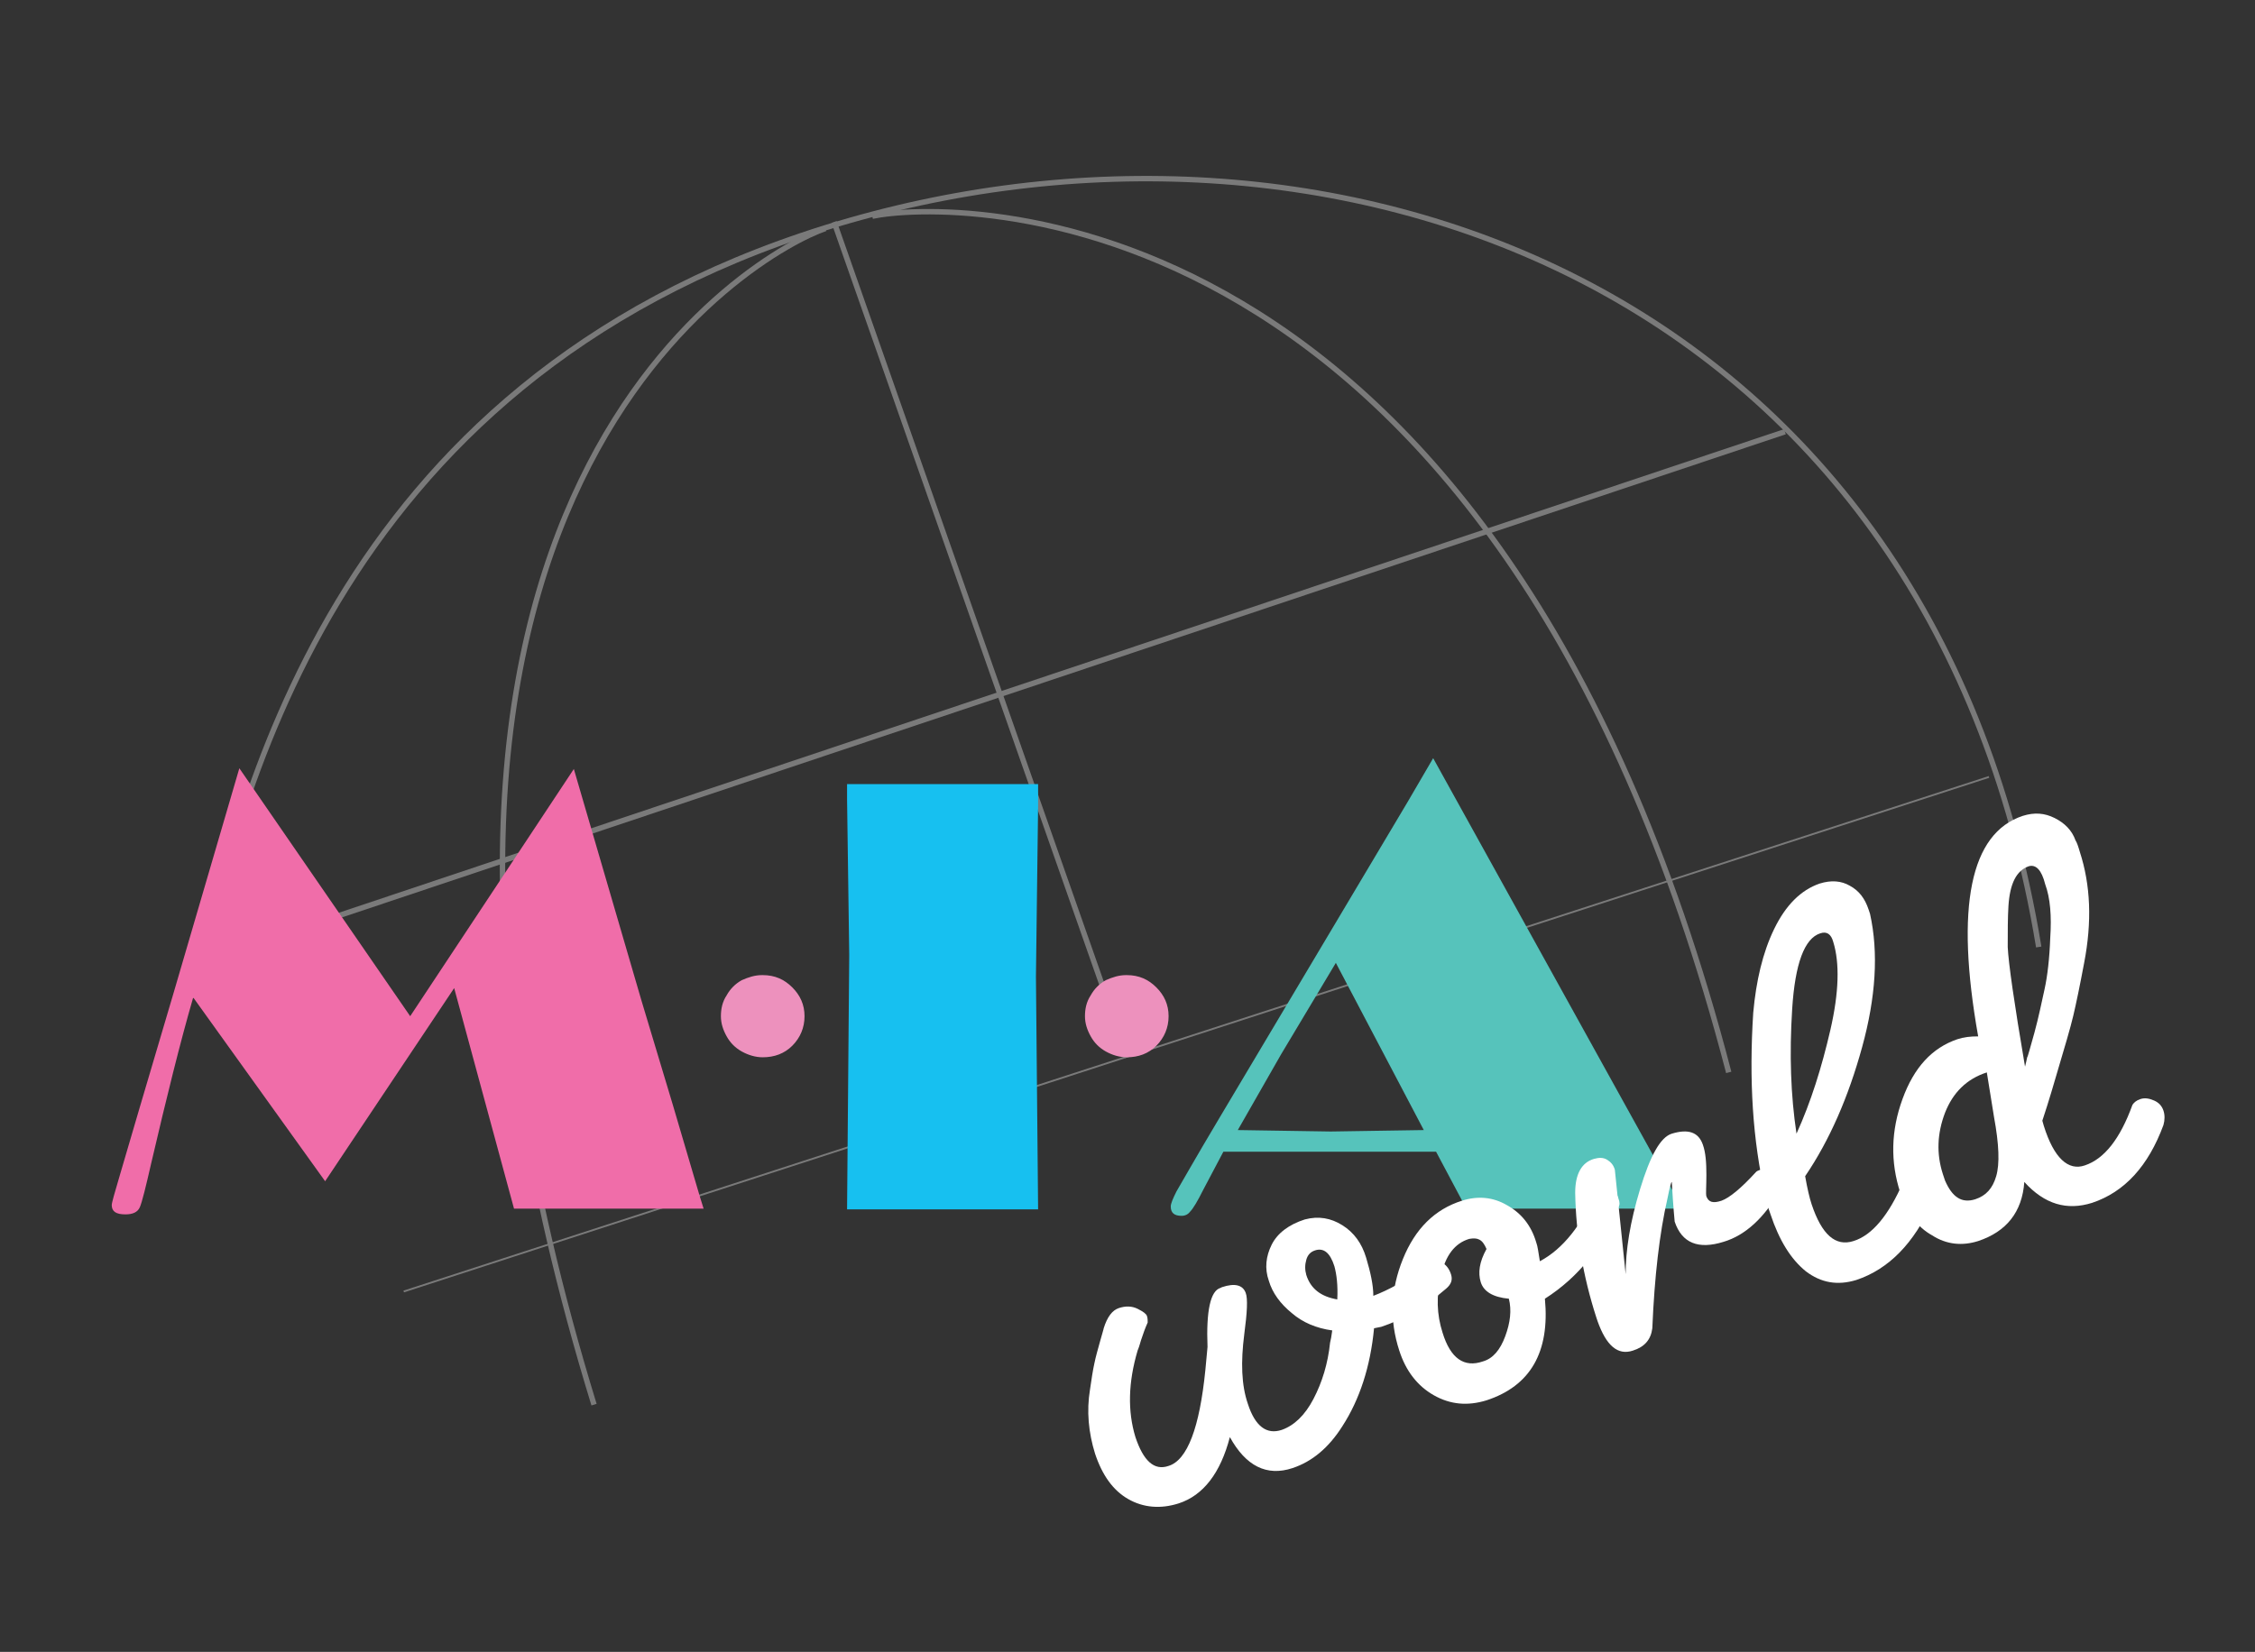 <?xml version="1.0" encoding="utf-8"?>
<!-- Generator: Adobe Illustrator 23.0.2, SVG Export Plug-In . SVG Version: 6.00 Build 0)  -->
<svg version="1.1" id="Layer_1" xmlns="http://www.w3.org/2000/svg" xmlns:xlink="http://www.w3.org/1999/xlink" x="0px" y="0px"
	 viewBox="0 0 312.8 229.2" style="enable-background:new 0 0 312.8 229.2;" xml:space="preserve">
<rect x="0" y="0" width="312.8" height="229.2" fill="#333333" stroke="none"/>
<style type="text/css">
	.st0{opacity:0.35;}
	.st1{fill:none;stroke:#FFFFFF;stroke-width:0.75;stroke-miterlimit:10;}
	.st2{fill:none;stroke:#FFFFFF;stroke-width:0.25;stroke-miterlimit:10;}
	.st3{fill:#F06DA9;}
	.st4{fill:#ED91BD;}
	.st5{fill:#17C0F0;}
	.st6{fill:#56C3BB;}
	.st7{fill:#FFFFFF;}
</style>
<g>
	<g class="st0">
		<line class="st1" x1="115.7" y1="30.8" x2="156.4" y2="146.7"/>
		<path class="st1" d="M26.9,138.5c5.8-25.8,18.3-85.3,87.6-106.9s153.1,7.2,168.3,99.8"/>
		<path class="st1" d="M114.5,31.7c-8.6,2.9-71.1,36.1-32.1,163.2"/>
		<path class="st1" d="M121,30c10.4-2.2,86.5-5.3,118.8,118.8"/>
		<line class="st1" x1="28.6" y1="133.2" x2="247.6" y2="59.9"/>
		<line class="st2" x1="56" y1="179.2" x2="275.9" y2="107.8"/>
	</g>
	<g>
		<path class="st3" d="M79.6,106.7l9.4,32.2l4.3,14.3l3.8,12.9l0.5,1.6H71.3l-8.3-30.6l-17.9,26.8l-18.3-25.5
			c-1.8,6.2-3.7,13.9-5.8,22.9c-0.8,3.5-1.3,5.5-1.6,6.2s-1,1-2,1c-1.3,0-1.9-0.4-1.9-1.3c0-0.3,0.4-1.7,1.2-4.4l2.7-9.2l4.7-15.9
			l9.1-31.1L56.9,141L79.6,106.7z"/>
		<path class="st4" d="M105.7,135.3h0.1c1.7,0,3,0.6,4.1,1.7c1.1,1.1,1.7,2.4,1.7,4c0,1.6-0.6,3-1.7,4.1c-1.1,1.1-2.5,1.6-4.1,1.6
			c-1,0-2-0.3-2.9-0.8c-0.9-0.5-1.6-1.2-2.1-2.1c-0.5-0.9-0.8-1.8-0.8-2.8c0-1,0.2-2,0.8-2.9c0.5-0.9,1.2-1.6,2.1-2.1
			C103.8,135.6,104.7,135.3,105.7,135.3z"/>
		<path class="st5" d="M144,108.8v3l-0.3,23.7l0.3,32.3h-26.5l0.3-35.3l-0.3-21.6l0-2.1H144z"/>
		<path class="st4" d="M156.2,135.3h0.1c1.7,0,3,0.6,4.1,1.7c1.1,1.1,1.7,2.4,1.7,4c0,1.6-0.6,3-1.7,4.1c-1.1,1.1-2.5,1.6-4.1,1.6
			c-1,0-2-0.3-2.9-0.8c-0.9-0.5-1.6-1.2-2.1-2.1c-0.5-0.9-0.8-1.8-0.8-2.8c0-1,0.2-2,0.8-2.9c0.5-0.9,1.2-1.6,2.1-2.1
			C154.3,135.6,155.2,135.3,156.2,135.3z"/>
		<path class="st6" d="M198.8,105.2l34.6,62.5h-30l-4.2-7.9h-14.5l-12.8,0l-2.2,0l-2.8,5.3c-0.8,1.6-1.4,2.6-1.8,3
			c-0.3,0.4-0.7,0.6-1.2,0.6c-1,0-1.5-0.4-1.5-1.3c0-0.4,0.3-1.1,0.8-2.1c0.6-1,2.5-4.4,5.9-10.1l26.2-44L198.8,105.2z M185.3,133.6
			l-7.6,12.7l-6,10.5l12.9,0.2l12.9-0.2L185.3,133.6z"/>
	</g>
	<g>
		<path class="st7" d="M190.6,184.3c-0.5,5.3-2,9.9-4.4,13.6c-1.9,3-4.2,4.9-6.9,5.8c-3.6,1.2-6.5-0.3-8.7-4.3
			c-1.3,5-3.7,8.1-7.1,9.2c-2.5,0.8-4.9,0.6-7-0.6c-2.1-1.2-3.6-3.3-4.6-6.3c-0.9-2.9-1.2-5.9-0.7-8.9c0.2-1.4,0.4-2.7,0.6-3.6
			c0.2-1,0.5-2,0.8-3.1s0.5-1.7,0.5-1.8c0.5-1.6,1.2-2.5,2.1-2.8c0.9-0.3,1.8-0.3,2.6,0.1c0.8,0.4,1.2,0.7,1.3,1
			c0.1,0.3,0.1,0.6,0.1,0.9c-0.4,0.9-0.6,1.5-0.8,2.1c-0.2,0.5-0.3,1.1-0.6,1.8c-1.3,4.4-1.4,8.4-0.3,12c1.1,3.3,2.6,4.7,4.6,4
			c2.6-0.8,4.3-5.3,5.1-13.3l0.3-3.2c-0.2-5,0.4-7.8,1.8-8.2l0.2-0.1c1.8-0.6,2.9-0.3,3.3,0.8c0.3,0.8,0.2,2.7-0.2,5.7
			c-0.5,3.9-0.4,7.1,0.5,9.7c1,3.1,2.6,4.3,4.7,3.6c1.7-0.6,3.2-2,4.4-4.3c1.2-2.3,2-4.9,2.3-7.8c0.1-0.4,0.2-0.9,0.3-1.7
			c-2.2-0.3-4.1-1.1-5.6-2.4c-1.6-1.3-2.7-2.8-3.2-4.5c-0.6-1.7-0.4-3.4,0.4-5c0.8-1.6,2.4-2.8,4.6-3.5c1.9-0.5,3.6-0.2,5.2,0.8
			c1.6,1,2.7,2.5,3.3,4.5c0.6,2,1,3.8,1,5.3c2.1-0.8,4.5-2.1,7.1-4c0.3-0.4,0.7-0.7,1.2-0.8c0.4-0.1,0.9-0.1,1.4,0.3
			c0.5,0.3,0.9,0.9,1.1,1.6c0.2,0.7,0,1.3-0.7,1.9c-3,2.6-6,4.3-9,5.3L190.6,184.3z M181.2,176.9c0.6,1.9,2,3,4.3,3.4
			c0.1-2-0.1-3.5-0.4-4.6c-0.6-1.9-1.5-2.6-2.7-2.2c-0.6,0.2-1,0.6-1.2,1.3S181,176.2,181.2,176.9z"/>
		<path class="st7" d="M206.2,194.3c-2.6,0.8-5,0.6-7.3-0.7c-2.3-1.3-3.9-3.4-4.8-6.2c-1.4-4.3-1.2-8.5,0.5-12.7
			c1.7-4.2,4.4-6.9,8.2-8.1c2.2-0.7,4.3-0.5,6.2,0.6c2,1.1,3.4,2.8,4.1,5.2c0.2,0.5,0.3,1.4,0.5,2.6c3.2-1.7,5.8-5,7.9-9.8
			c0.1-0.3,0.4-0.5,0.7-0.6c0.3-0.1,0.8,0,1.3,0.4c0.5,0.4,0.9,0.8,1,1.3c0.2,0.5,0.2,0.9,0,1.2c-2.1,5.4-5.5,9.7-10.2,12.7
			C215,187.6,212.3,192.3,206.2,194.3z M205.7,188.9c1.4-0.4,2.4-1.6,3.1-3.5c0.7-1.9,0.9-3.6,0.5-5.2c-2.2-0.2-3.5-1-3.9-2.3
			c-0.4-1.3-0.2-2.8,0.8-4.6c-0.3-0.7-0.6-1.1-1-1.3c-0.4-0.2-0.8-0.2-1.4-0.1c-2,0.6-3.3,2.3-3.9,5.1c-0.7,2.8-0.6,5.4,0.2,7.9
			C201.2,188.5,203.1,189.8,205.7,188.9z"/>
		<path class="st7" d="M225.5,176.8c0-3.3,0.6-7.2,2-11.8c1.4-4.6,2.8-7.2,4.4-7.7c2.3-0.7,3.7-0.2,4.3,1.5c0.4,1.1,0.5,2.5,0.5,4.2
			s-0.1,2.6,0,3c0.3,0.8,0.9,1,2.1,0.6c1.1-0.4,2.7-1.7,4.8-4c0.1-0.1,0.3-0.2,0.6-0.3c0.3-0.1,0.8,0.1,1.5,0.5
			c0.7,0.4,1.1,0.8,1.2,1.3c0.1,0.4,0.1,0.8,0,1.1c-2.2,3.8-4.8,6.2-7.8,7.1c-3.5,1.1-5.8,0.2-6.8-2.8c0-0.1-0.2-1.9-0.4-5.5
			c-0.1,0-0.3,0.8-0.6,2.3c-1.1,4.8-1.8,10.8-2.1,18c-0.2,1.6-1.1,2.6-2.7,3.1c-2.1,0.7-3.7-0.7-4.9-4.1l-0.2-0.6
			c-1.8-5.6-2.8-11.4-2.9-17.2c0-2.6,0.9-4.2,2.6-4.7c0.7-0.2,1.3-0.2,1.8,0.1c0.5,0.3,0.9,0.7,1.1,1.4L225.5,176.8z"/>
		<path class="st7" d="M257.5,177.6c-2.6,0.8-4.9,0.4-7-1.2c-2.1-1.7-3.7-4.3-4.9-7.9c-0.4-1.1-0.6-1.9-0.7-2.5
			c-1.8-7.8-2.3-16.2-1.7-25.5c0.4-4.4,1.3-8.3,2.9-11.6c1.6-3.3,3.7-5.4,6.3-6.3c1.6-0.5,3-0.4,4.2,0.3c1.3,0.7,2.1,1.8,2.6,3.3
			l0.2,0.6c1.2,5.4,0.8,11.6-1.1,18.5c-1.9,6.9-4.5,12.9-7.9,17.9c0.3,1.7,0.6,3,0.9,3.9c1.4,4.2,3.3,5.9,5.8,5.1
			c2.6-0.8,4.9-3.6,6.9-8.2c0.2-0.5,0.6-0.8,1.2-1c0.5-0.2,1.1-0.1,1.8,0.2c0.6,0.3,1.1,0.7,1.3,1.4c0.2,0.7,0.1,1.4-0.3,2.3
			C265.5,172.5,262,176.1,257.5,177.6z M252.5,129.5c-2.2,0.7-3.5,4.2-3.9,10.5c-0.4,6.3-0.2,12,0.6,17.3c2-4.4,3.5-9.2,4.7-14.4
			c1.2-5.2,1.3-9.3,0.4-12.2C254,129.6,253.4,129.2,252.5,129.5z"/>
		<path class="st7" d="M263.6,165.5c-1.4-4.3-1.3-8.6,0.3-13c1.6-4.4,4.1-7.1,7.6-8.3c0.9-0.3,1.8-0.4,2.9-0.4
			c-3.2-18-1.1-28.2,6.2-30.6c1.6-0.5,3-0.4,4.4,0.3c1.4,0.7,2.4,1.7,2.9,3.1c0.2,0.3,0.4,0.9,0.6,1.6c1.5,4.6,1.7,9.7,0.6,15.4
			c-0.6,3.2-1.1,5.6-1.5,7.3c-0.4,1.7-1.2,4.4-2.3,8.1c-1.1,3.8-1.8,5.9-2,6.5l0.2,0.7c1.4,4.5,3.4,6.3,5.7,5.5
			c2.7-0.9,4.9-3.7,6.6-8.4c0.2-0.3,0.5-0.6,1.1-0.8c0.6-0.2,1.2-0.1,1.9,0.2c0.7,0.3,1.1,0.8,1.3,1.4s0.2,1.3,0,2
			c-2.1,5.7-5.4,9.3-9.9,10.8c-3.5,1.1-6.6,0.2-9.4-2.9c-0.3,4.2-2.5,6.9-6.4,8.2c-2.2,0.7-4.4,0.5-6.4-0.8
			C266,170.3,264.5,168.3,263.6,165.5z M274,166.4c1.5-0.5,2.4-1.5,2.9-3.2c0.5-1.7,0.4-4.4-0.3-8.2l-1-6.2
			c-2.8,0.9-4.7,2.8-5.8,5.6c-1.1,2.9-1.2,5.7-0.3,8.5l0.3,0.9C270.8,166.1,272.1,167,274,166.4z M281.4,120.2
			c-1.7,0.6-2.6,2.4-2.8,5.5c-0.1,1.6-0.1,3.5-0.1,5.7c0.1,2.2,0.9,7.8,2.4,16.6c0.1-0.4,0.2-0.8,0.3-1.3c0.1-0.1,0.4-1.3,1-3.4
			c0.6-2.2,1-4.2,1.4-6c0.4-1.8,0.7-4.3,0.8-7.2c0.2-3,0-5.5-0.7-7.4C283.2,120.7,282.4,119.9,281.4,120.2z"/>
	</g>
</g>
</svg>
